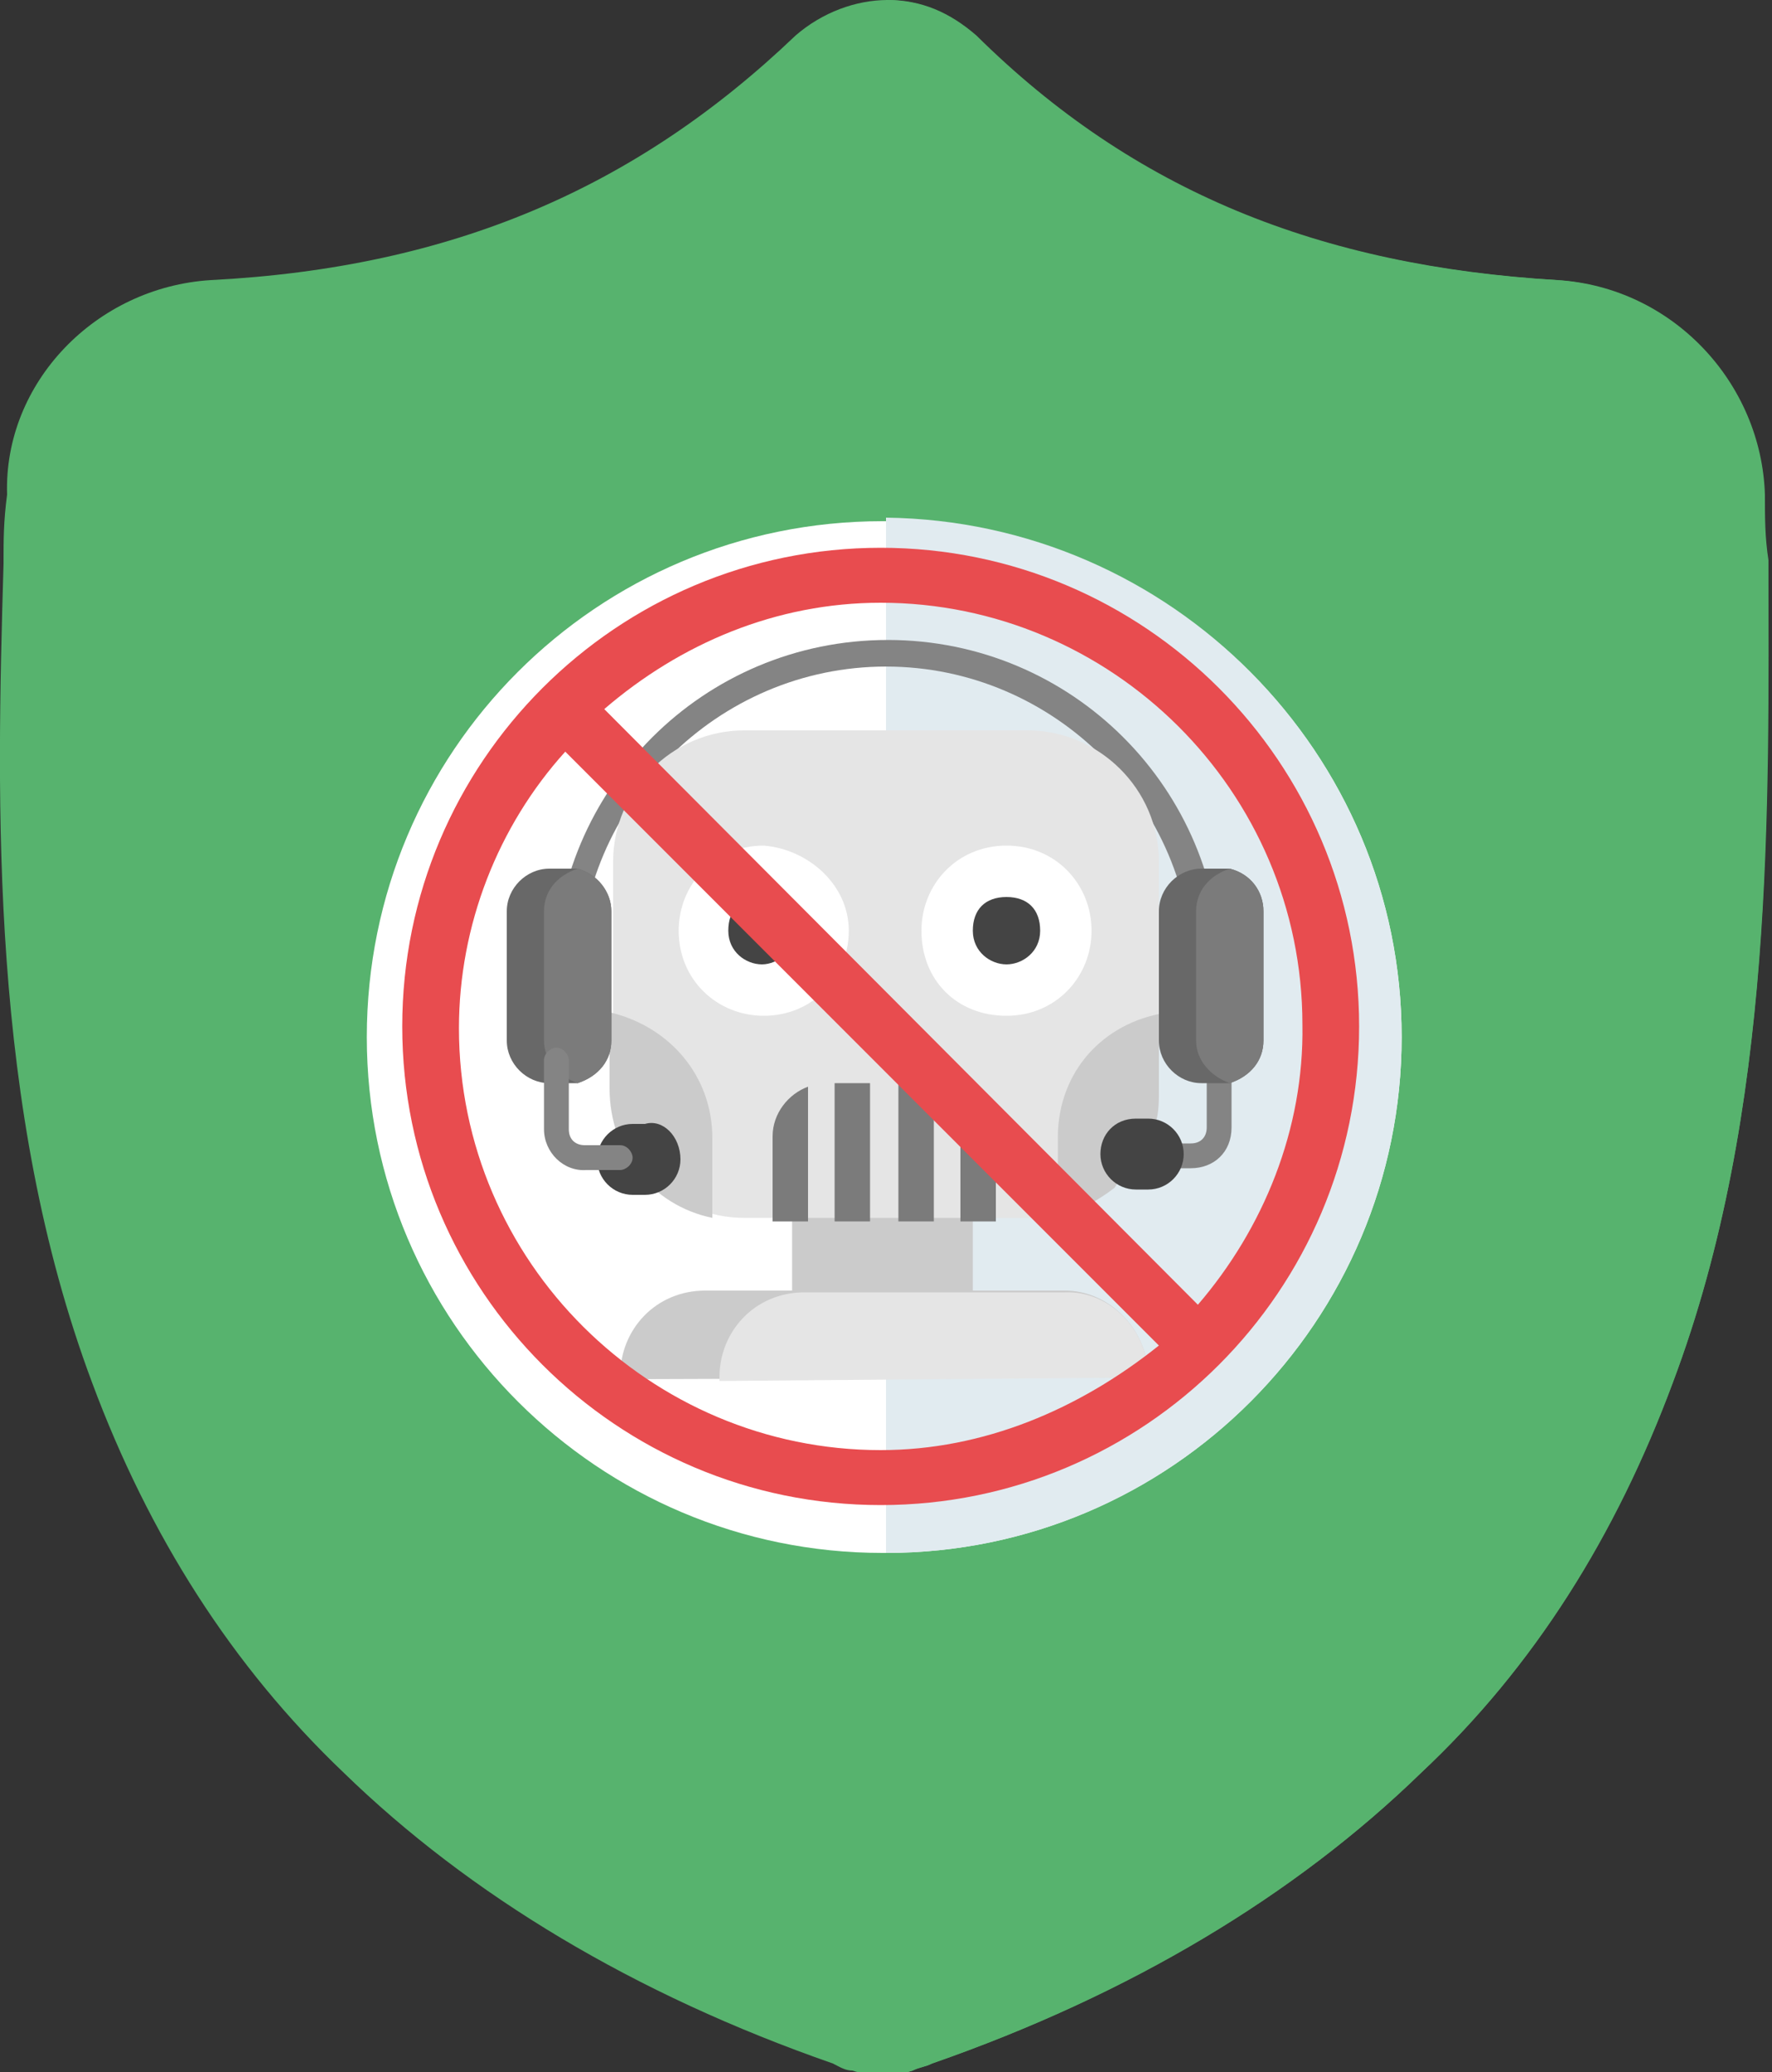 <?xml version="1.0" encoding="utf-8"?>
<!-- Generator: Adobe Illustrator 23.0.1, SVG Export Plug-In . SVG Version: 6.00 Build 0)  -->
<svg version="1.1" id="Слой_1" xmlns="http://www.w3.org/2000/svg" xmlns:xlink="http://www.w3.org/1999/xlink" x="0px" y="0px"
	 viewBox="0 0 100 116.9" style="enable-background:new 0 0 100 116.9;" xml:space="preserve">
<rect x="0" y="0" width="100" height="116.9" fill="#333333" stroke="none"/>
<style type="text/css">
	.st0{clip-path:url(#SVGID_2_);fill:#57B36E;}
	.st1{clip-path:url(#SVGID_4_);fill:#57B36E;}
	.st2{fill:#FFFFFF;}
	.st3{fill:#E1EBF0;}
	.st4{fill:#848484;}
	.st5{fill:#CBCBCB;}
	.st6{fill:#E5E5E5;}
	.st7{fill:#444444;}
	.st8{fill:#7B7B7B;}
	.st9{fill:#686868;}
	.st10{fill:#E84C4F;}
</style>
<g>
	<g>
		<g>
			<g>
				<g>
					<g>
						<defs>
							<rect id="SVGID_1_" y="0" width="100" height="116.9"/>
						</defs>
						<clipPath id="SVGID_2_">
							<use xlink:href="#SVGID_1_"  style="overflow:visible;"/>
						</clipPath>
						<path class="st0" d="M94.4,78c-3.2,8.6-7.8,16-14.2,22c-7.1,6.9-16.4,12.5-27.6,16.4c-0.4,0.2-0.7,0.2-1.1,0.4
							c-0.6,0.2-1.1,0.2-1.5,0.2h-0.2c-0.6,0-1.1,0-1.7-0.2c-0.4,0-0.7-0.2-1.1-0.4c-11.2-3.9-20.5-9.5-27.6-16.4
							c-6.3-6-11-13.4-14.2-22c-5.8-15.5-5.4-32.6-5-46.2v-0.2c0-1.1,0-2.2,0.2-3.7c-0.2-6.3,5-11.7,11.5-12.1
							C25.5,15.1,35.9,10.6,44.9,2l0,0c1.5-1.3,3.4-2,5.2-2c1.9,0,3.5,0.7,5,2l0,0c8.9,8.8,19.4,13,32.8,13.8
							c6.5,0.4,11.5,5.8,11.7,12.1c0,1.3,0,2.4,0.2,3.7l0,0C99.8,45.4,100.2,62.6,94.4,78L94.4,78z"/>
					</g>
				</g>
				<g>
					<g>
						<defs>
							<rect id="SVGID_3_" y="0" width="100" height="116.9"/>
						</defs>
						<clipPath id="SVGID_4_">
							<use xlink:href="#SVGID_3_"  style="overflow:visible;"/>
						</clipPath>
						<path class="st1" d="M94.4,78c-3.2,8.6-7.8,16-14.2,22c-7.1,6.9-16.4,12.5-27.6,16.4c-0.4,0.2-0.7,0.2-1.1,0.4
							c-0.6,0.2-1.1,0.2-1.5,0.2V0c1.9,0,3.5,0.7,5,2l0,0c8.9,8.8,19.4,13,32.8,13.8c6.5,0.4,11.5,5.8,11.7,12.1
							c0,1.3,0,2.4,0.2,3.7l0,0C99.8,45.4,100.2,62.6,94.4,78L94.4,78z"/>
					</g>
				</g>
			</g>
			<path class="st2" d="M79.1,58.5c0,16-13,29.1-29.1,29.1h-0.2c-16,0-29.1-13-29.1-29.1s13-29.1,29.1-29.1h0.2
				C66.1,29.4,79.1,42.5,79.1,58.5L79.1,58.5z"/>
			<path class="st3" d="M79.1,58.5c0,16-13,29.1-29.1,29.1V29.2C66.1,29.4,79.1,42.5,79.1,58.5L79.1,58.5z"/>
		</g>
	</g>
	<g>
		<g>
			<path class="st4" d="M68,57.5c-0.4,0-0.7-0.4-0.7-0.7v-1.9c0-9.5-7.8-17.3-17.3-17.3s-17.3,7.8-17.3,17.3v1.9
				c0,0.4-0.4,0.7-0.7,0.7c-0.4,0-0.7-0.4-0.7-0.7v-1.9c0-10.4,8.4-18.8,18.8-18.8s18.8,8.4,18.8,18.8v1.9
				C68.7,57.4,68.3,57.5,68,57.5z"/>
			<path class="st4" d="M67.2,65.9h-1.9c-0.4,0-0.7-0.4-0.7-0.7c0-0.4,0.4-0.7,0.7-0.7h1.9c0.6,0,0.9-0.4,0.9-0.9v-3.9
				c0-0.4,0.4-0.7,0.7-0.7c0.4,0,0.7,0.4,0.7,0.7v3.9C69.5,65,68.5,65.9,67.2,65.9z"/>
			<path class="st5" d="M44.7,66.5h10.2v8.8H44.7V66.5z"/>
			<path class="st6" d="M65.2,63.1c0.2-0.6,0.2-1.1,0.2-1.9V48.6c0-4.1-3.4-7.4-7.4-7.4h-16c-4.1,0-7.4,3.4-7.4,7.4v12.7
				c0,4.1,3.4,7.4,7.4,7.4h16.2c1.9,0,3.5-0.7,4.8-1.9"/>
			<path class="st5" d="M40.2,64.2v4.5c-3.4-0.7-5.8-3.7-5.8-7.3v-4.3C37.8,57.9,40.2,60.7,40.2,64.2z"/>
			<path class="st5" d="M65.4,57.2v4.3c0,0.6,0,1.3-0.2,1.9L62.9,67c-0.9,0.7-2,1.3-3.2,1.7v-4.3C59.6,60.7,62,57.9,65.4,57.2z"/>
			<path class="st2" d="M47.9,52.5c0,2.6-2,4.8-4.8,4.8c-2.6,0-4.8-2-4.8-4.8c0-2.6,2-4.8,4.8-4.8C45.6,47.9,47.9,49.9,47.9,52.5z"
				/>
			<path class="st2" d="M61.6,52.5c0,2.6-2,4.8-4.8,4.8c-2.8,0-4.8-2-4.8-4.8c0-2.6,2-4.8,4.8-4.8C59.6,47.7,61.6,49.9,61.6,52.5z"
				/>
			<path class="st7" d="M43,54.4c-0.9,0-1.9-0.7-1.9-1.9s0.7-1.9,1.9-1.9c0.9,0,1.9,0.7,1.9,1.9C44.9,53.6,43.9,54.4,43,54.4z"/>
			<path class="st7" d="M56.8,54.4c-0.9,0-1.9-0.7-1.9-1.9s0.7-1.9,1.9-1.9s1.9,0.7,1.9,1.9S57.7,54.4,56.8,54.4z"/>
			<path class="st7" d="M38.4,65.4c0,1.1-0.9,2-2,2h-0.7c-1.1,0-2-0.9-2-2c0-1.1,0.9-2,2-2h0.7C37.4,63.1,38.4,64.1,38.4,65.4z"/>
			<g>
				<path class="st8" d="M47.1,61.1h2v7.8h-2V61.1z"/>
				<path class="st8" d="M50.7,61.1h2v7.8h-2V61.1z"/>
				<path class="st8" d="M54.2,61.3v7.6h2v-4.8C56.2,62.6,55.5,61.5,54.2,61.3z"/>
				<path class="st8" d="M45.6,61.3c-1.1,0.4-2,1.5-2,2.8v4.8h2V61.3z"/>
			</g>
			<path class="st9" d="M34.5,51.4v7.3c0,1.1-0.7,2-1.9,2.4c-0.2,0-0.4,0-0.7,0h-0.9c-1.3,0-2.4-1.1-2.4-2.4v-7.3
				c0-1.3,1.1-2.4,2.4-2.4h0.9c0.2,0,0.4,0,0.7,0C33.7,49.3,34.5,50.3,34.5,51.4z"/>
			<path class="st8" d="M34.5,51.4v7.3c0,1.1-0.7,2-1.9,2.4c-1.1-0.4-1.9-1.3-1.9-2.4v-7.3c0-1.1,0.7-2,1.9-2.4
				C33.7,49.3,34.5,50.3,34.5,51.4z"/>
			<path class="st9" d="M71.3,51.4v7.3c0,1.1-0.7,2-1.9,2.4c-0.2,0-0.4,0-0.7,0h-0.9c-1.3,0-2.4-1.1-2.4-2.4v-7.3
				c0-1.3,1.1-2.4,2.4-2.4h0.9c0.2,0,0.4,0,0.7,0C70.6,49.3,71.3,50.3,71.3,51.4z"/>
			<path class="st8" d="M71.3,51.4v7.3c0,1.1-0.7,2-1.9,2.4c-1.1-0.4-1.9-1.3-1.9-2.4v-7.3c0-1.1,0.7-2,1.9-2.4
				C70.6,49.3,71.3,50.3,71.3,51.4z"/>
			<path class="st7" d="M64.1,63.1h0.7c1.1,0,2,0.9,2,2s-0.9,2-2,2h-0.7c-1.1,0-2-0.9-2-2S62.9,63.1,64.1,63.1z"/>
			<path class="st4" d="M30.7,63.7v-3.9c0-0.4,0.4-0.7,0.7-0.7c0.4,0,0.7,0.4,0.7,0.7v3.9c0,0.6,0.4,0.9,0.9,0.9H35
				c0.4,0,0.7,0.4,0.7,0.7c0,0.4-0.4,0.7-0.7,0.7h-1.9C31.8,66.1,30.7,65,30.7,63.7z"/>
			<path class="st5" d="M64.8,77.7L64.8,77.7L35,77.8v-0.2c0-2.6,2-4.8,4.8-4.8h20.3C62.6,72.8,64.8,75,64.8,77.7z"/>
			<path class="st6" d="M64.8,77.7L64.8,77.7l-24.2,0.2v-0.2c0-2.6,2-4.8,4.8-4.8h14.7C62.6,72.8,64.8,75,64.8,77.7z"/>
		</g>
	</g>
	<path class="st10" d="M49.7,30.9c-14.9,0-27,12.1-27,27s12.1,27,27,27s27-12.1,27-27S64.6,30.9,49.7,30.9L49.7,30.9z M49.7,81.8
		c-13,0-23.8-10.6-23.8-23.8c0-5.8,2.2-11.4,6-15.6l33.5,33.5C60.9,79.5,55.5,81.8,49.7,81.8L49.7,81.8z M67.6,73.6L34.1,40
		c4.3-3.7,9.7-6,15.6-6c13,0,23.8,10.6,23.8,23.8C73.6,63.7,71.3,69.3,67.6,73.6L67.6,73.6z"/>
</g>
</svg>
